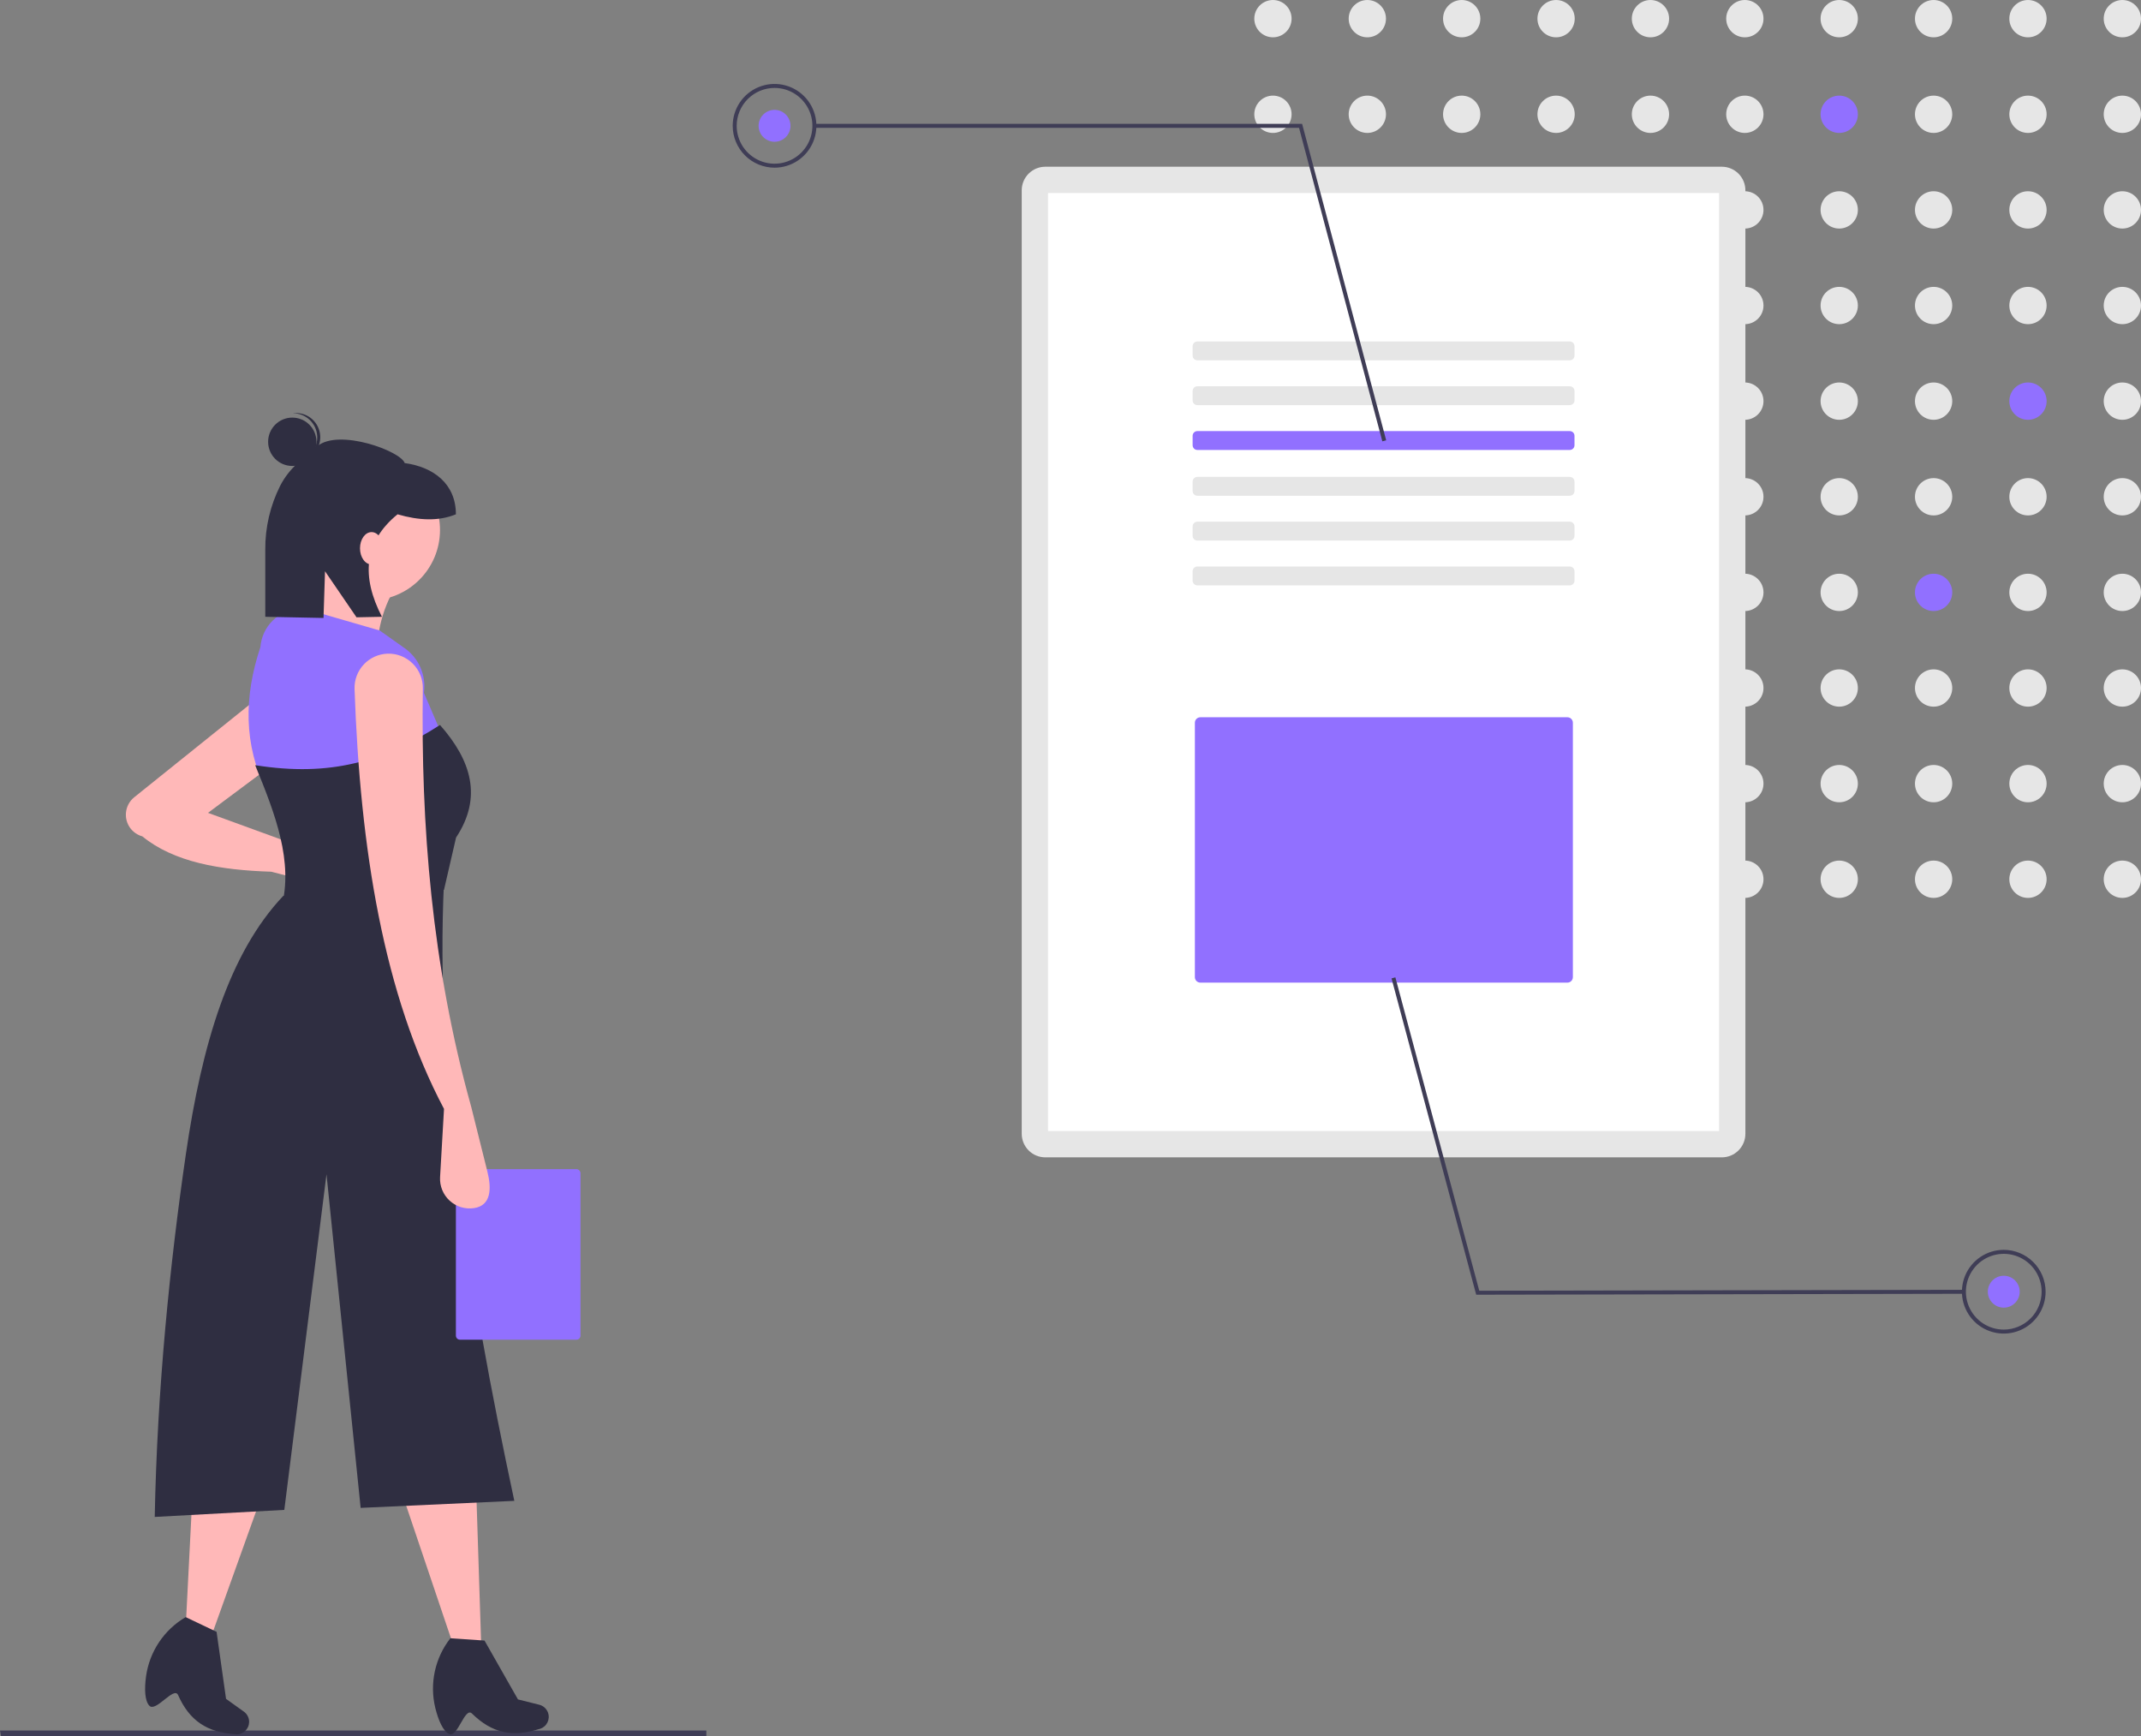 <svg width="603" height="489" viewBox="0 0 603 489" fill="none" xmlns="http://www.w3.org/2000/svg">
<rect x="0" y="0" width="603" height="489" fill="#808080" stroke="none"/>
<g clip-path="url(#clip0)">
<path d="M0.294 489H198.937V487.376H6.10352e-05L0.294 489Z" fill="#3F3D56"/>
<path d="M597.75 10.509C594.849 10.509 592.498 8.156 592.498 5.255C592.498 2.353 594.849 0.001 597.75 0.001C600.65 0.001 603.001 2.353 603.001 5.255C603.001 8.156 600.65 10.509 597.75 10.509Z" fill="#E6E6E6"/>
<path d="M571.168 10.509C568.268 10.509 565.917 8.156 565.917 5.255C565.917 2.353 568.268 0.001 571.168 0.001C574.069 0.001 576.42 2.353 576.42 5.255C576.42 8.156 574.069 10.509 571.168 10.509Z" fill="#E6E6E6"/>
<path d="M544.587 10.509C541.687 10.509 539.336 8.156 539.336 5.255C539.336 2.353 541.687 0.001 544.587 0.001C547.487 0.001 549.838 2.353 549.838 5.255C549.838 8.156 547.487 10.509 544.587 10.509Z" fill="#E6E6E6"/>
<path d="M518.006 10.509C515.105 10.509 512.754 8.156 512.754 5.255C512.754 2.353 515.105 0.001 518.006 0.001C520.906 0.001 523.257 2.353 523.257 5.255C523.257 8.156 520.906 10.509 518.006 10.509Z" fill="#E6E6E6"/>
<path d="M491.425 10.509C488.525 10.509 486.174 8.156 486.174 5.255C486.174 2.353 488.525 0.001 491.425 0.001C494.325 0.001 496.676 2.353 496.676 5.255C496.676 8.156 494.325 10.509 491.425 10.509Z" fill="#E6E6E6"/>
<path d="M464.843 10.509C461.943 10.509 459.592 8.156 459.592 5.255C459.592 2.353 461.943 0.001 464.843 0.001C467.743 0.001 470.094 2.353 470.094 5.255C470.094 8.156 467.743 10.509 464.843 10.509Z" fill="#E6E6E6"/>
<path d="M438.262 10.509C435.362 10.509 433.011 8.156 433.011 5.255C433.011 2.353 435.362 0.001 438.262 0.001C441.162 0.001 443.513 2.353 443.513 5.255C443.513 8.156 441.162 10.509 438.262 10.509Z" fill="#E6E6E6"/>
<path d="M411.68 10.509C408.78 10.509 406.429 8.156 406.429 5.255C406.429 2.353 408.78 0.001 411.68 0.001C414.58 0.001 416.932 2.353 416.932 5.255C416.932 8.156 414.58 10.509 411.68 10.509Z" fill="#E6E6E6"/>
<path d="M385.1 10.509C382.2 10.509 379.849 8.156 379.849 5.255C379.849 2.353 382.2 0.001 385.1 0.001C388 0.001 390.351 2.353 390.351 5.255C390.351 8.156 388 10.509 385.1 10.509Z" fill="#E6E6E6"/>
<path d="M358.518 10.509C355.618 10.509 353.267 8.156 353.267 5.255C353.267 2.353 355.618 0.001 358.518 0.001C361.418 0.001 363.769 2.353 363.769 5.255C363.769 8.156 361.418 10.509 358.518 10.509Z" fill="#E6E6E6"/>
<path d="M597.749 37.439C594.849 37.439 592.498 35.086 592.498 32.184C592.498 29.283 594.849 26.93 597.749 26.93C600.649 26.93 603 29.283 603 32.184C603 35.086 600.649 37.439 597.749 37.439Z" fill="#E6E6E6"/>
<path d="M571.168 37.439C568.268 37.439 565.917 35.086 565.917 32.184C565.917 29.283 568.268 26.93 571.168 26.93C574.069 26.93 576.42 29.283 576.42 32.184C576.42 35.086 574.069 37.439 571.168 37.439Z" fill="#E6E6E6"/>
<path d="M544.587 37.439C541.687 37.439 539.336 35.086 539.336 32.184C539.336 29.283 541.687 26.93 544.587 26.93C547.487 26.93 549.838 29.283 549.838 32.184C549.838 35.086 547.487 37.439 544.587 37.439Z" fill="#E6E6E6"/>
<path d="M518.006 37.439C515.105 37.439 512.754 35.086 512.754 32.184C512.754 29.283 515.105 26.93 518.006 26.93C520.906 26.93 523.257 29.283 523.257 32.184C523.257 35.086 520.906 37.439 518.006 37.439Z" fill="#9170FF"/>
<path d="M491.425 37.439C488.525 37.439 486.174 35.086 486.174 32.184C486.174 29.283 488.525 26.93 491.425 26.93C494.325 26.93 496.676 29.283 496.676 32.184C496.676 35.086 494.325 37.439 491.425 37.439Z" fill="#E6E6E6"/>
<path d="M464.843 37.439C461.943 37.439 459.592 35.086 459.592 32.184C459.592 29.283 461.943 26.93 464.843 26.93C467.743 26.93 470.094 29.283 470.094 32.184C470.094 35.086 467.743 37.439 464.843 37.439Z" fill="#E6E6E6"/>
<path d="M438.262 37.439C435.362 37.439 433.011 35.086 433.011 32.184C433.011 29.283 435.362 26.93 438.262 26.93C441.162 26.93 443.513 29.283 443.513 32.184C443.513 35.086 441.162 37.439 438.262 37.439Z" fill="#E6E6E6"/>
<path d="M411.68 37.439C408.78 37.439 406.429 35.086 406.429 32.184C406.429 29.283 408.78 26.93 411.68 26.93C414.58 26.93 416.932 29.283 416.932 32.184C416.932 35.086 414.58 37.439 411.68 37.439Z" fill="#E6E6E6"/>
<path d="M385.1 37.439C382.2 37.439 379.849 35.086 379.849 32.184C379.849 29.283 382.2 26.93 385.1 26.93C388 26.93 390.351 29.283 390.351 32.184C390.351 35.086 388 37.439 385.1 37.439Z" fill="#E6E6E6"/>
<path d="M358.518 37.439C355.618 37.439 353.267 35.086 353.267 32.184C353.267 29.283 355.618 26.93 358.518 26.93C361.418 26.93 363.769 29.283 363.769 32.184C363.769 35.086 361.418 37.439 358.518 37.439Z" fill="#E6E6E6"/>
<path d="M597.749 64.368C594.849 64.368 592.498 62.016 592.498 59.114C592.498 56.213 594.849 53.86 597.749 53.86C600.649 53.86 603 56.213 603 59.114C603 62.016 600.649 64.368 597.749 64.368Z" fill="#E6E6E6"/>
<path d="M571.168 64.368C568.268 64.368 565.917 62.016 565.917 59.114C565.917 56.213 568.268 53.86 571.168 53.86C574.069 53.86 576.42 56.213 576.42 59.114C576.42 62.016 574.069 64.368 571.168 64.368Z" fill="#E6E6E6"/>
<path d="M544.587 64.368C541.687 64.368 539.336 62.016 539.336 59.114C539.336 56.213 541.687 53.86 544.587 53.86C547.487 53.86 549.838 56.213 549.838 59.114C549.838 62.016 547.487 64.368 544.587 64.368Z" fill="#E6E6E6"/>
<path d="M518.006 64.368C515.105 64.368 512.754 62.016 512.754 59.114C512.754 56.213 515.105 53.86 518.006 53.86C520.906 53.86 523.257 56.213 523.257 59.114C523.257 62.016 520.906 64.368 518.006 64.368Z" fill="#E6E6E6"/>
<path d="M491.425 64.368C488.525 64.368 486.174 62.016 486.174 59.114C486.174 56.213 488.525 53.86 491.425 53.86C494.325 53.86 496.676 56.213 496.676 59.114C496.676 62.016 494.325 64.368 491.425 64.368Z" fill="#E6E6E6"/>
<path d="M464.843 64.368C461.943 64.368 459.592 62.016 459.592 59.114C459.592 56.213 461.943 53.86 464.843 53.86C467.743 53.86 470.094 56.213 470.094 59.114C470.094 62.016 467.743 64.368 464.843 64.368Z" fill="#E6E6E6"/>
<path d="M438.262 64.368C435.362 64.368 433.011 62.016 433.011 59.114C433.011 56.213 435.362 53.86 438.262 53.86C441.162 53.86 443.513 56.213 443.513 59.114C443.513 62.016 441.162 64.368 438.262 64.368Z" fill="#E6E6E6"/>
<path d="M411.68 64.368C408.78 64.368 406.429 62.016 406.429 59.114C406.429 56.213 408.78 53.86 411.68 53.86C414.58 53.86 416.932 56.213 416.932 59.114C416.932 62.016 414.58 64.368 411.68 64.368Z" fill="#E6E6E6"/>
<path d="M385.1 64.368C382.2 64.368 379.849 62.016 379.849 59.114C379.849 56.213 382.2 53.86 385.1 53.86C388 53.86 390.351 56.213 390.351 59.114C390.351 62.016 388 64.368 385.1 64.368Z" fill="#E6E6E6"/>
<path d="M358.518 64.368C355.618 64.368 353.267 62.016 353.267 59.114C353.267 56.213 355.618 53.86 358.518 53.86C361.418 53.86 363.769 56.213 363.769 59.114C363.769 62.016 361.418 64.368 358.518 64.368Z" fill="#E6E6E6"/>
<path d="M597.749 91.298C594.849 91.298 592.498 88.946 592.498 86.044C592.498 83.142 594.849 80.79 597.749 80.79C600.649 80.79 603 83.142 603 86.044C603 88.946 600.649 91.298 597.749 91.298Z" fill="#E6E6E6"/>
<path d="M571.168 91.298C568.268 91.298 565.917 88.946 565.917 86.044C565.917 83.142 568.268 80.79 571.168 80.79C574.069 80.79 576.42 83.142 576.42 86.044C576.42 88.946 574.069 91.298 571.168 91.298Z" fill="#E6E6E6"/>
<path d="M544.587 91.298C541.687 91.298 539.336 88.946 539.336 86.044C539.336 83.142 541.687 80.79 544.587 80.79C547.487 80.79 549.838 83.142 549.838 86.044C549.838 88.946 547.487 91.298 544.587 91.298Z" fill="#E6E6E6"/>
<path d="M518.006 91.298C515.105 91.298 512.754 88.946 512.754 86.044C512.754 83.142 515.105 80.79 518.006 80.79C520.906 80.79 523.257 83.142 523.257 86.044C523.257 88.946 520.906 91.298 518.006 91.298Z" fill="#E6E6E6"/>
<path d="M491.425 91.298C488.525 91.298 486.174 88.946 486.174 86.044C486.174 83.142 488.525 80.79 491.425 80.79C494.325 80.79 496.676 83.142 496.676 86.044C496.676 88.946 494.325 91.298 491.425 91.298Z" fill="#E6E6E6"/>
<path d="M464.843 91.298C461.943 91.298 459.592 88.946 459.592 86.044C459.592 83.142 461.943 80.79 464.843 80.79C467.743 80.79 470.094 83.142 470.094 86.044C470.094 88.946 467.743 91.298 464.843 91.298Z" fill="#E6E6E6"/>
<path d="M438.262 91.298C435.362 91.298 433.011 88.946 433.011 86.044C433.011 83.142 435.362 80.79 438.262 80.79C441.162 80.79 443.513 83.142 443.513 86.044C443.513 88.946 441.162 91.298 438.262 91.298Z" fill="#E6E6E6"/>
<path d="M411.68 91.298C408.78 91.298 406.429 88.946 406.429 86.044C406.429 83.142 408.78 80.79 411.68 80.79C414.58 80.79 416.932 83.142 416.932 86.044C416.932 88.946 414.58 91.298 411.68 91.298Z" fill="#E6E6E6"/>
<path d="M385.1 91.298C382.2 91.298 379.849 88.946 379.849 86.044C379.849 83.142 382.2 80.79 385.1 80.79C388 80.79 390.351 83.142 390.351 86.044C390.351 88.946 388 91.298 385.1 91.298Z" fill="#E6E6E6"/>
<path d="M358.518 91.298C355.618 91.298 353.267 88.946 353.267 86.044C353.267 83.142 355.618 80.79 358.518 80.79C361.418 80.79 363.769 83.142 363.769 86.044C363.769 88.946 361.418 91.298 358.518 91.298Z" fill="#E6E6E6"/>
<path d="M597.749 118.228C594.849 118.228 592.498 115.876 592.498 112.974C592.498 110.072 594.849 107.72 597.749 107.72C600.649 107.72 603 110.072 603 112.974C603 115.876 600.649 118.228 597.749 118.228Z" fill="#E6E6E6"/>
<path d="M571.168 118.228C568.268 118.228 565.917 115.876 565.917 112.974C565.917 110.072 568.268 107.72 571.168 107.72C574.069 107.72 576.42 110.072 576.42 112.974C576.42 115.876 574.069 118.228 571.168 118.228Z" fill="#9170FF"/>
<path d="M544.587 118.228C541.687 118.228 539.336 115.876 539.336 112.974C539.336 110.072 541.687 107.72 544.587 107.72C547.487 107.72 549.838 110.072 549.838 112.974C549.838 115.876 547.487 118.228 544.587 118.228Z" fill="#E6E6E6"/>
<path d="M518.006 118.228C515.105 118.228 512.754 115.876 512.754 112.974C512.754 110.072 515.105 107.72 518.006 107.72C520.906 107.72 523.257 110.072 523.257 112.974C523.257 115.876 520.906 118.228 518.006 118.228Z" fill="#E6E6E6"/>
<path d="M491.425 118.228C488.525 118.228 486.174 115.876 486.174 112.974C486.174 110.072 488.525 107.72 491.425 107.72C494.325 107.72 496.676 110.072 496.676 112.974C496.676 115.876 494.325 118.228 491.425 118.228Z" fill="#E6E6E6"/>
<path d="M464.843 118.228C461.943 118.228 459.592 115.876 459.592 112.974C459.592 110.072 461.943 107.72 464.843 107.72C467.743 107.72 470.094 110.072 470.094 112.974C470.094 115.876 467.743 118.228 464.843 118.228Z" fill="#E6E6E6"/>
<path d="M438.262 118.228C435.362 118.228 433.011 115.876 433.011 112.974C433.011 110.072 435.362 107.72 438.262 107.72C441.162 107.72 443.513 110.072 443.513 112.974C443.513 115.876 441.162 118.228 438.262 118.228Z" fill="#E6E6E6"/>
<path d="M411.68 118.228C408.78 118.228 406.429 115.876 406.429 112.974C406.429 110.072 408.78 107.72 411.68 107.72C414.58 107.72 416.932 110.072 416.932 112.974C416.932 115.876 414.58 118.228 411.68 118.228Z" fill="#E6E6E6"/>
<path d="M385.1 118.228C382.2 118.228 379.849 115.876 379.849 112.974C379.849 110.072 382.2 107.72 385.1 107.72C388 107.72 390.351 110.072 390.351 112.974C390.351 115.876 388 118.228 385.1 118.228Z" fill="#E6E6E6"/>
<path d="M358.518 118.228C355.618 118.228 353.267 115.876 353.267 112.974C353.267 110.072 355.618 107.72 358.518 107.72C361.418 107.72 363.769 110.072 363.769 112.974C363.769 115.876 361.418 118.228 358.518 118.228Z" fill="#E6E6E6"/>
<path d="M597.749 145.158C594.849 145.158 592.498 142.806 592.498 139.904C592.498 137.002 594.849 134.65 597.749 134.65C600.649 134.65 603 137.002 603 139.904C603 142.806 600.649 145.158 597.749 145.158Z" fill="#E6E6E6"/>
<path d="M571.168 145.158C568.268 145.158 565.917 142.806 565.917 139.904C565.917 137.002 568.268 134.65 571.168 134.65C574.069 134.65 576.42 137.002 576.42 139.904C576.42 142.806 574.069 145.158 571.168 145.158Z" fill="#E6E6E6"/>
<path d="M544.587 145.158C541.687 145.158 539.336 142.806 539.336 139.904C539.336 137.002 541.687 134.65 544.587 134.65C547.487 134.65 549.838 137.002 549.838 139.904C549.838 142.806 547.487 145.158 544.587 145.158Z" fill="#E6E6E6"/>
<path d="M518.006 145.158C515.105 145.158 512.754 142.806 512.754 139.904C512.754 137.002 515.105 134.65 518.006 134.65C520.906 134.65 523.257 137.002 523.257 139.904C523.257 142.806 520.906 145.158 518.006 145.158Z" fill="#E6E6E6"/>
<path d="M491.425 145.158C488.525 145.158 486.174 142.806 486.174 139.904C486.174 137.002 488.525 134.65 491.425 134.65C494.325 134.65 496.676 137.002 496.676 139.904C496.676 142.806 494.325 145.158 491.425 145.158Z" fill="#E6E6E6"/>
<path d="M464.843 145.158C461.943 145.158 459.592 142.806 459.592 139.904C459.592 137.002 461.943 134.65 464.843 134.65C467.743 134.65 470.094 137.002 470.094 139.904C470.094 142.806 467.743 145.158 464.843 145.158Z" fill="#E6E6E6"/>
<path d="M438.262 145.158C435.362 145.158 433.011 142.806 433.011 139.904C433.011 137.002 435.362 134.65 438.262 134.65C441.162 134.65 443.513 137.002 443.513 139.904C443.513 142.806 441.162 145.158 438.262 145.158Z" fill="#E6E6E6"/>
<path d="M411.68 145.158C408.78 145.158 406.429 142.806 406.429 139.904C406.429 137.002 408.78 134.65 411.68 134.65C414.58 134.65 416.932 137.002 416.932 139.904C416.932 142.806 414.58 145.158 411.68 145.158Z" fill="#E6E6E6"/>
<path d="M385.1 145.158C382.2 145.158 379.849 142.806 379.849 139.904C379.849 137.002 382.2 134.65 385.1 134.65C388 134.65 390.351 137.002 390.351 139.904C390.351 142.806 388 145.158 385.1 145.158Z" fill="#E6E6E6"/>
<path d="M358.518 145.158C355.618 145.158 353.267 142.806 353.267 139.904C353.267 137.002 355.618 134.65 358.518 134.65C361.418 134.65 363.769 137.002 363.769 139.904C363.769 142.806 361.418 145.158 358.518 145.158Z" fill="#E6E6E6"/>
<path d="M597.749 172.088C594.849 172.088 592.498 169.736 592.498 166.834C592.498 163.932 594.849 161.58 597.749 161.58C600.649 161.58 603 163.932 603 166.834C603 169.736 600.649 172.088 597.749 172.088Z" fill="#E6E6E6"/>
<path d="M571.168 172.088C568.268 172.088 565.917 169.736 565.917 166.834C565.917 163.932 568.268 161.58 571.168 161.58C574.069 161.58 576.42 163.932 576.42 166.834C576.42 169.736 574.069 172.088 571.168 172.088Z" fill="#E6E6E6"/>
<path d="M544.587 172.088C541.687 172.088 539.336 169.736 539.336 166.834C539.336 163.932 541.687 161.58 544.587 161.58C547.487 161.58 549.838 163.932 549.838 166.834C549.838 169.736 547.487 172.088 544.587 172.088Z" fill="#9170FF"/>
<path d="M518.006 172.088C515.105 172.088 512.754 169.736 512.754 166.834C512.754 163.932 515.105 161.58 518.006 161.58C520.906 161.58 523.257 163.932 523.257 166.834C523.257 169.736 520.906 172.088 518.006 172.088Z" fill="#E6E6E6"/>
<path d="M491.425 172.088C488.525 172.088 486.174 169.736 486.174 166.834C486.174 163.932 488.525 161.58 491.425 161.58C494.325 161.58 496.676 163.932 496.676 166.834C496.676 169.736 494.325 172.088 491.425 172.088Z" fill="#E6E6E6"/>
<path d="M464.843 172.088C461.943 172.088 459.592 169.736 459.592 166.834C459.592 163.932 461.943 161.58 464.843 161.58C467.743 161.58 470.094 163.932 470.094 166.834C470.094 169.736 467.743 172.088 464.843 172.088Z" fill="#E6E6E6"/>
<path d="M438.262 172.088C435.362 172.088 433.011 169.736 433.011 166.834C433.011 163.932 435.362 161.58 438.262 161.58C441.162 161.58 443.513 163.932 443.513 166.834C443.513 169.736 441.162 172.088 438.262 172.088Z" fill="#E6E6E6"/>
<path d="M411.68 172.088C408.78 172.088 406.429 169.736 406.429 166.834C406.429 163.932 408.78 161.58 411.68 161.58C414.58 161.58 416.932 163.932 416.932 166.834C416.932 169.736 414.58 172.088 411.68 172.088Z" fill="#E6E6E6"/>
<path d="M385.1 172.088C382.2 172.088 379.849 169.736 379.849 166.834C379.849 163.932 382.2 161.58 385.1 161.58C388 161.58 390.351 163.932 390.351 166.834C390.351 169.736 388 172.088 385.1 172.088Z" fill="#E6E6E6"/>
<path d="M358.518 172.088C355.618 172.088 353.267 169.736 353.267 166.834C353.267 163.932 355.618 161.58 358.518 161.58C361.418 161.58 363.769 163.932 363.769 166.834C363.769 169.736 361.418 172.088 358.518 172.088Z" fill="#E6E6E6"/>
<path d="M597.749 199.018C594.849 199.018 592.498 196.665 592.498 193.764C592.498 190.862 594.849 188.51 597.749 188.51C600.649 188.51 603 190.862 603 193.764C603 196.665 600.649 199.018 597.749 199.018Z" fill="#E6E6E6"/>
<path d="M571.168 199.018C568.268 199.018 565.917 196.665 565.917 193.764C565.917 190.862 568.268 188.51 571.168 188.51C574.069 188.51 576.42 190.862 576.42 193.764C576.42 196.665 574.069 199.018 571.168 199.018Z" fill="#E6E6E6"/>
<path d="M544.587 199.018C541.687 199.018 539.336 196.665 539.336 193.764C539.336 190.862 541.687 188.51 544.587 188.51C547.487 188.51 549.838 190.862 549.838 193.764C549.838 196.665 547.487 199.018 544.587 199.018Z" fill="#E6E6E6"/>
<path d="M518.006 199.018C515.105 199.018 512.754 196.665 512.754 193.764C512.754 190.862 515.105 188.51 518.006 188.51C520.906 188.51 523.257 190.862 523.257 193.764C523.257 196.665 520.906 199.018 518.006 199.018Z" fill="#E6E6E6"/>
<path d="M491.425 199.018C488.525 199.018 486.174 196.665 486.174 193.764C486.174 190.862 488.525 188.51 491.425 188.51C494.325 188.51 496.676 190.862 496.676 193.764C496.676 196.665 494.325 199.018 491.425 199.018Z" fill="#E6E6E6"/>
<path d="M464.843 199.018C461.943 199.018 459.592 196.665 459.592 193.764C459.592 190.862 461.943 188.51 464.843 188.51C467.743 188.51 470.094 190.862 470.094 193.764C470.094 196.665 467.743 199.018 464.843 199.018Z" fill="#E6E6E6"/>
<path d="M438.262 199.018C435.362 199.018 433.011 196.665 433.011 193.764C433.011 190.862 435.362 188.51 438.262 188.51C441.162 188.51 443.513 190.862 443.513 193.764C443.513 196.665 441.162 199.018 438.262 199.018Z" fill="#E6E6E6"/>
<path d="M411.68 199.018C408.78 199.018 406.429 196.665 406.429 193.764C406.429 190.862 408.78 188.51 411.68 188.51C414.58 188.51 416.932 190.862 416.932 193.764C416.932 196.665 414.58 199.018 411.68 199.018Z" fill="#E6E6E6"/>
<path d="M385.1 199.018C382.2 199.018 379.849 196.665 379.849 193.764C379.849 190.862 382.2 188.51 385.1 188.51C388 188.51 390.351 190.862 390.351 193.764C390.351 196.665 388 199.018 385.1 199.018Z" fill="#E6E6E6"/>
<path d="M358.518 199.018C355.618 199.018 353.267 196.665 353.267 193.764C353.267 190.862 355.618 188.51 358.518 188.51C361.418 188.51 363.769 190.862 363.769 193.764C363.769 196.665 361.418 199.018 358.518 199.018Z" fill="#E6E6E6"/>
<path d="M597.749 225.948C594.849 225.948 592.498 223.595 592.498 220.694C592.498 217.792 594.849 215.439 597.749 215.439C600.649 215.439 603 217.792 603 220.694C603 223.595 600.649 225.948 597.749 225.948Z" fill="#E6E6E6"/>
<path d="M571.168 225.948C568.268 225.948 565.917 223.595 565.917 220.694C565.917 217.792 568.268 215.439 571.168 215.439C574.069 215.439 576.42 217.792 576.42 220.694C576.42 223.595 574.069 225.948 571.168 225.948Z" fill="#E6E6E6"/>
<path d="M544.587 225.948C541.687 225.948 539.336 223.595 539.336 220.694C539.336 217.792 541.687 215.439 544.587 215.439C547.487 215.439 549.838 217.792 549.838 220.694C549.838 223.595 547.487 225.948 544.587 225.948Z" fill="#E6E6E6"/>
<path d="M518.006 225.948C515.105 225.948 512.754 223.595 512.754 220.694C512.754 217.792 515.105 215.439 518.006 215.439C520.906 215.439 523.257 217.792 523.257 220.694C523.257 223.595 520.906 225.948 518.006 225.948Z" fill="#E6E6E6"/>
<path d="M491.425 225.948C488.525 225.948 486.174 223.595 486.174 220.694C486.174 217.792 488.525 215.439 491.425 215.439C494.325 215.439 496.676 217.792 496.676 220.694C496.676 223.595 494.325 225.948 491.425 225.948Z" fill="#E6E6E6"/>
<path d="M464.843 225.948C461.943 225.948 459.592 223.595 459.592 220.694C459.592 217.792 461.943 215.439 464.843 215.439C467.743 215.439 470.094 217.792 470.094 220.694C470.094 223.595 467.743 225.948 464.843 225.948Z" fill="#E6E6E6"/>
<path d="M438.262 225.948C435.362 225.948 433.011 223.595 433.011 220.694C433.011 217.792 435.362 215.439 438.262 215.439C441.162 215.439 443.513 217.792 443.513 220.694C443.513 223.595 441.162 225.948 438.262 225.948Z" fill="#E6E6E6"/>
<path d="M411.68 225.948C408.78 225.948 406.429 223.595 406.429 220.694C406.429 217.792 408.78 215.439 411.68 215.439C414.58 215.439 416.932 217.792 416.932 220.694C416.932 223.595 414.58 225.948 411.68 225.948Z" fill="#E6E6E6"/>
<path d="M385.1 225.948C382.2 225.948 379.849 223.595 379.849 220.694C379.849 217.792 382.2 215.439 385.1 215.439C388 215.439 390.351 217.792 390.351 220.694C390.351 223.595 388 225.948 385.1 225.948Z" fill="#E6E6E6"/>
<path d="M358.518 225.948C355.618 225.948 353.267 223.595 353.267 220.694C353.267 217.792 355.618 215.439 358.518 215.439C361.418 215.439 363.769 217.792 363.769 220.694C363.769 223.595 361.418 225.948 358.518 225.948Z" fill="#E6E6E6"/>
<path d="M597.749 252.877C594.849 252.877 592.498 250.525 592.498 247.623C592.498 244.722 594.849 242.369 597.749 242.369C600.649 242.369 603 244.722 603 247.623C603 250.525 600.649 252.877 597.749 252.877Z" fill="#E6E6E6"/>
<path d="M571.168 252.877C568.268 252.877 565.917 250.525 565.917 247.623C565.917 244.722 568.268 242.369 571.168 242.369C574.069 242.369 576.42 244.722 576.42 247.623C576.42 250.525 574.069 252.877 571.168 252.877Z" fill="#E6E6E6"/>
<path d="M544.587 252.877C541.687 252.877 539.336 250.525 539.336 247.623C539.336 244.722 541.687 242.369 544.587 242.369C547.487 242.369 549.838 244.722 549.838 247.623C549.838 250.525 547.487 252.877 544.587 252.877Z" fill="#E6E6E6"/>
<path d="M518.006 252.877C515.105 252.877 512.754 250.525 512.754 247.623C512.754 244.722 515.105 242.369 518.006 242.369C520.906 242.369 523.257 244.722 523.257 247.623C523.257 250.525 520.906 252.877 518.006 252.877Z" fill="#E6E6E6"/>
<path d="M491.425 252.877C488.525 252.877 486.174 250.525 486.174 247.623C486.174 244.722 488.525 242.369 491.425 242.369C494.325 242.369 496.676 244.722 496.676 247.623C496.676 250.525 494.325 252.877 491.425 252.877Z" fill="#E6E6E6"/>
<path d="M464.843 252.877C461.943 252.877 459.592 250.525 459.592 247.623C459.592 244.722 461.943 242.369 464.843 242.369C467.743 242.369 470.094 244.722 470.094 247.623C470.094 250.525 467.743 252.877 464.843 252.877Z" fill="#E6E6E6"/>
<path d="M438.262 252.877C435.362 252.877 433.011 250.525 433.011 247.623C433.011 244.722 435.362 242.369 438.262 242.369C441.162 242.369 443.513 244.722 443.513 247.623C443.513 250.525 441.162 252.877 438.262 252.877Z" fill="#E6E6E6"/>
<path d="M411.68 252.877C408.78 252.877 406.429 250.525 406.429 247.623C406.429 244.722 408.78 242.369 411.68 242.369C414.58 242.369 416.932 244.722 416.932 247.623C416.932 250.525 414.58 252.877 411.68 252.877Z" fill="#E6E6E6"/>
<path d="M385.1 252.877C382.2 252.877 379.849 250.525 379.849 247.623C379.849 244.722 382.2 242.369 385.1 242.369C388 242.369 390.351 244.722 390.351 247.623C390.351 250.525 388 252.877 385.1 252.877Z" fill="#E6E6E6"/>
<path d="M358.518 252.877C355.618 252.877 353.267 250.525 353.267 247.623C353.267 244.722 355.618 242.369 358.518 242.369C361.418 242.369 363.769 244.722 363.769 247.623C363.769 250.525 361.418 252.877 358.518 252.877Z" fill="#E6E6E6"/>
<path d="M294.402 46.956C292.642 46.956 290.953 47.656 289.708 48.902C288.463 50.148 287.763 51.837 287.763 53.599V319.304C287.763 320.176 287.935 321.04 288.269 321.846C288.602 322.652 289.091 323.384 289.708 324.001C290.324 324.618 291.056 325.107 291.862 325.441C292.667 325.775 293.531 325.947 294.402 325.947H484.94C485.811 325.947 486.675 325.775 487.48 325.441C488.286 325.107 489.018 324.618 489.634 324.001C490.251 323.384 490.74 322.652 491.073 321.846C491.407 321.04 491.579 320.176 491.579 319.304V53.599C491.579 51.837 490.879 50.148 489.634 48.902C488.389 47.656 486.7 46.956 484.94 46.956H294.402" fill="#E6E6E6"/>
<path d="M484.167 318.531H295.175V54.372H484.167V318.531Z" fill="white"/>
<path d="M337.224 96.165C337.049 96.165 336.877 96.199 336.716 96.266C336.554 96.333 336.408 96.431 336.285 96.554C336.161 96.677 336.064 96.824 335.997 96.985C335.93 97.146 335.896 97.319 335.896 97.493V100.15C335.896 100.503 336.036 100.841 336.285 101.09C336.534 101.339 336.872 101.479 337.224 101.479H442.119C442.293 101.479 442.466 101.445 442.627 101.378C442.788 101.311 442.934 101.213 443.058 101.09C443.181 100.966 443.279 100.82 443.345 100.659C443.412 100.498 443.447 100.325 443.447 100.15V97.493C443.447 97.319 443.412 97.146 443.345 96.985C443.279 96.824 443.181 96.677 443.058 96.554C442.934 96.431 442.788 96.333 442.627 96.266C442.466 96.199 442.293 96.165 442.119 96.165H337.224" fill="#E6E6E6"/>
<path d="M337.224 108.786C336.872 108.786 336.534 108.926 336.285 109.175C336.036 109.424 335.896 109.762 335.896 110.114V112.771C335.896 113.124 336.036 113.462 336.285 113.711C336.534 113.96 336.872 114.1 337.224 114.1H442.119C442.293 114.1 442.466 114.066 442.627 113.999C442.788 113.932 442.934 113.834 443.058 113.711C443.181 113.587 443.279 113.441 443.345 113.28C443.412 113.119 443.447 112.946 443.447 112.771V110.114C443.447 109.94 443.412 109.767 443.345 109.606C443.279 109.445 443.181 109.298 443.058 109.175C442.934 109.052 442.788 108.954 442.627 108.887C442.466 108.82 442.293 108.786 442.119 108.786H337.224" fill="#E6E6E6"/>
<path d="M337.224 121.407C336.872 121.407 336.534 121.547 336.285 121.796C336.036 122.045 335.896 122.383 335.896 122.735V125.392C335.896 125.745 336.036 126.083 336.285 126.332C336.534 126.581 336.872 126.721 337.224 126.721H442.119C442.471 126.721 442.809 126.581 443.058 126.332C443.307 126.083 443.447 125.745 443.447 125.392V122.735C443.447 122.383 443.307 122.045 443.058 121.796C442.809 121.547 442.471 121.407 442.119 121.407H337.224" fill="#9170FF"/>
<path d="M337.224 134.304C336.872 134.304 336.534 134.444 336.285 134.693C336.036 134.942 335.896 135.28 335.896 135.633V138.29C335.896 138.642 336.036 138.98 336.285 139.229C336.534 139.478 336.872 139.618 337.224 139.618H442.119C442.293 139.618 442.466 139.584 442.627 139.517C442.788 139.45 442.934 139.352 443.058 139.229C443.181 139.106 443.279 138.959 443.345 138.798C443.412 138.637 443.447 138.464 443.447 138.29V135.633C443.447 135.458 443.412 135.285 443.345 135.124C443.279 134.963 443.181 134.816 443.058 134.693C442.934 134.57 442.788 134.472 442.627 134.405C442.466 134.338 442.293 134.304 442.119 134.304H337.224" fill="#E6E6E6"/>
<path d="M337.224 146.925C336.872 146.925 336.534 147.065 336.285 147.314C336.036 147.563 335.896 147.901 335.896 148.254V150.911C335.896 151.085 335.93 151.258 335.997 151.419C336.064 151.58 336.161 151.727 336.285 151.85C336.408 151.973 336.554 152.071 336.716 152.138C336.877 152.205 337.049 152.239 337.224 152.239H442.119C442.293 152.239 442.466 152.205 442.627 152.138C442.788 152.071 442.934 151.973 443.058 151.85C443.181 151.727 443.279 151.58 443.345 151.419C443.412 151.258 443.447 151.085 443.447 150.911V148.254C443.447 148.079 443.412 147.906 443.345 147.745C443.279 147.584 443.181 147.437 443.058 147.314C442.934 147.191 442.788 147.093 442.627 147.026C442.466 146.959 442.293 146.925 442.119 146.925H337.224" fill="#E6E6E6"/>
<path d="M337.224 159.546C336.872 159.546 336.534 159.686 336.285 159.935C336.036 160.184 335.896 160.522 335.896 160.875V163.532C335.896 163.884 336.036 164.222 336.285 164.471C336.534 164.72 336.872 164.86 337.224 164.86H442.119C442.471 164.86 442.809 164.72 443.058 164.471C443.307 164.222 443.447 163.884 443.447 163.532V160.875C443.447 160.522 443.307 160.184 443.058 159.935C442.809 159.686 442.471 159.546 442.119 159.546H337.224" fill="#E6E6E6"/>
<path d="M441.449 202.002C441.858 202.003 442.25 202.165 442.539 202.454C442.828 202.744 442.99 203.136 442.99 203.545V275.196C442.99 275.605 442.827 275.997 442.538 276.286C442.25 276.575 441.858 276.738 441.449 276.738H338.072C337.664 276.738 337.272 276.575 336.983 276.286C336.694 275.997 336.531 275.605 336.531 275.196V203.545C336.531 203.136 336.694 202.744 336.983 202.454C337.272 202.165 337.664 202.003 338.072 202.002H441.449Z" fill="#9170FF"/>
<path d="M389.326 124.295L390.412 124.006L366.73 34.872H229.369V35.995H365.867L389.326 124.295Z" fill="#3F3D56"/>
<path d="M218.145 47.225C220.476 47.225 222.754 46.534 224.692 45.238C226.63 43.942 228.141 42.101 229.033 39.946C229.925 37.791 230.158 35.421 229.703 33.133C229.249 30.846 228.126 28.745 226.478 27.096C224.83 25.447 222.73 24.324 220.444 23.869C218.158 23.414 215.788 23.647 213.635 24.54C211.482 25.432 209.641 26.944 208.346 28.883C207.051 30.822 206.36 33.102 206.36 35.434C206.364 38.56 207.606 41.557 209.816 43.768C212.025 45.978 215.02 47.222 218.145 47.225ZM218.145 24.765C220.254 24.765 222.315 25.391 224.069 26.563C225.822 27.735 227.189 29.402 227.996 31.351C228.803 33.3 229.014 35.446 228.603 37.515C228.191 39.584 227.176 41.486 225.685 42.977C224.193 44.469 222.293 45.486 220.225 45.897C218.157 46.309 216.013 46.098 214.065 45.29C212.116 44.483 210.451 43.115 209.279 41.361C208.108 39.606 207.482 37.544 207.482 35.434C207.486 32.605 208.61 29.893 210.609 27.893C212.608 25.893 215.318 24.768 218.145 24.765Z" fill="#3F3D56"/>
<path d="M218.145 39.926C215.666 39.926 213.656 37.915 213.656 35.434C213.656 32.953 215.666 30.942 218.145 30.942C220.625 30.942 222.635 32.953 222.635 35.434C222.635 37.915 220.625 39.926 218.145 39.926Z" fill="#9170FF"/>
<path d="M392.998 275.253L391.913 275.543L415.764 364.632L553.125 364.369L553.123 363.245L416.625 363.507L392.998 275.253Z" fill="#3F3D56"/>
<path d="M564.326 351.994C561.995 351.998 559.718 352.694 557.782 353.994C555.847 355.293 554.34 357.138 553.452 359.294C552.564 361.45 552.335 363.822 552.794 366.108C553.253 368.395 554.38 370.493 556.031 372.139C557.682 373.785 559.784 374.904 562.071 375.355C564.358 375.805 566.727 375.567 568.879 374.671C571.031 373.774 572.868 372.259 574.16 370.318C575.451 368.376 576.138 366.095 576.133 363.763C576.124 360.637 574.875 357.642 572.662 355.436C570.448 353.229 567.45 351.992 564.326 351.994ZM564.369 374.454C562.26 374.458 560.197 373.836 558.442 372.667C556.686 371.498 555.316 369.835 554.505 367.887C553.695 365.939 553.479 363.794 553.887 361.724C554.294 359.654 555.306 357.751 556.794 356.256C558.283 354.761 560.181 353.742 562.248 353.326C564.316 352.91 566.46 353.118 568.41 353.921C570.36 354.725 572.028 356.089 573.203 357.841C574.378 359.594 575.007 361.655 575.011 363.765C575.013 366.594 573.894 369.307 571.899 371.311C569.904 373.315 567.196 374.445 564.369 374.454Z" fill="#3F3D56"/>
<path d="M564.349 368.277C561.869 368.277 559.859 366.266 559.859 363.785C559.859 361.305 561.869 359.293 564.349 359.293C566.828 359.293 568.838 361.305 568.838 363.785C568.838 366.266 566.828 368.277 564.349 368.277Z" fill="#9170FF"/>
<path d="M127.601 463.145H135.522L134.108 419.273L113.173 420.405L127.601 463.145Z" fill="#FFB8B8"/>
<path d="M126.52 488.358C128.911 489.45 130.913 480.605 132.93 482.587C138.571 488.134 144.4 489.342 151.929 486.92L152.103 486.891C152.558 486.745 152.978 486.508 153.338 486.194C153.698 485.881 153.991 485.498 154.199 485.068C154.407 484.638 154.525 484.171 154.547 483.694C154.569 483.217 154.494 482.74 154.326 482.293C154.125 481.758 153.798 481.28 153.372 480.899C152.946 480.519 152.434 480.248 151.88 480.109L145.88 478.608L136.461 462.034L126.845 461.384C124.701 464.118 123.205 467.304 122.469 470.7C121.733 474.097 121.776 477.616 122.596 480.993C123.468 484.557 124.816 487.58 126.52 488.358Z" fill="#2F2E41"/>
<path d="M52.35 457.346L59.715 460.261L74.528 418.943L54.645 412.292L52.35 457.346Z" fill="#FFB8B8"/>
<path d="M42.077 480.394C43.899 482.289 49.012 474.801 50.159 477.387C53.365 484.62 58.341 487.888 66.233 488.407L66.406 488.444C66.882 488.475 67.36 488.41 67.81 488.251C68.26 488.092 68.673 487.844 69.025 487.52C69.376 487.197 69.658 486.806 69.853 486.37C70.049 485.935 70.154 485.464 70.163 484.987C70.173 484.415 70.045 483.85 69.788 483.339C69.532 482.829 69.155 482.388 68.691 482.055L63.664 478.452L60.997 459.573L52.294 455.43C49.296 457.184 46.734 459.595 44.801 462.483C42.868 465.37 41.614 468.659 41.135 472.101C40.636 475.736 40.778 479.043 42.077 480.394Z" fill="#2F2E41"/>
<path d="M76.396 245.502L88.557 248.631C89.477 248.868 90.439 248.895 91.371 248.712C92.303 248.528 93.183 248.138 93.945 247.57C94.706 247.002 95.332 246.271 95.774 245.429C96.216 244.588 96.465 243.658 96.502 242.708C96.535 241.835 96.389 240.964 96.071 240.149C95.754 239.335 95.272 238.595 94.656 237.975C94.04 237.355 93.303 236.868 92.492 236.546C91.68 236.223 90.81 236.071 89.937 236.099L79.225 236.445L58.585 228.925L78.094 214.367L75.831 193.988L37.81 224.529C37.132 225.073 36.574 225.752 36.17 226.522C35.767 227.293 35.526 228.138 35.465 229.006C35.36 230.465 35.765 231.914 36.609 233.108C37.454 234.301 38.686 235.165 40.095 235.551C49.004 242.825 61.983 245.053 76.396 245.502Z" fill="#FFB8B8"/>
<path d="M104.119 169.08C93.182 169.08 84.316 160.21 84.316 149.267C84.316 138.325 93.182 129.454 104.119 129.454C115.055 129.454 123.921 138.325 123.921 149.267C123.921 160.21 115.055 169.08 104.119 169.08Z" fill="#FFB8B8"/>
<path d="M79.79 176.439L106.382 187.195C105.601 178.785 107.804 170.367 112.605 163.419L90.54 158.325C90.827 165.067 87.183 171.095 79.79 176.439Z" fill="#FFB8B8"/>
<path d="M74.982 222.576C96.417 224.292 108.142 221.444 126.184 210.971L119.395 195.12C119.736 192.734 119.412 190.299 118.46 188.085C117.508 185.87 115.964 183.961 113.997 182.568L106.948 177.572L85.449 171.345L84.484 171.393C81.624 171.536 78.915 172.718 76.863 174.716C74.811 176.715 73.558 179.393 73.338 182.25C68.668 196.216 68.637 209.716 74.982 222.576Z" fill="#9170FF"/>
<path d="M79.225 255.692L125.052 250.597L128.447 235.879C135.972 224.514 132.687 214.104 123.921 204.178C107.942 214.439 93.109 218.873 71.87 215.5C77.518 229.244 82.735 242.752 79.225 255.692Z" fill="#2F2E41"/>
<path d="M43.582 427.216L80.074 425.235L91.955 330.698L101.574 424.669L144.855 422.688C131.652 360.91 122.48 302.264 125.053 248.333L79.791 252.295C64.452 268.478 56.835 294.311 52.351 325.037C47.868 355.764 44.254 391.384 43.582 427.216Z" fill="#2F2E41"/>
<path d="M82.32 131.23C78.561 131.23 75.514 128.181 75.514 124.42C75.514 120.659 78.561 117.61 82.32 117.61C86.079 117.61 89.127 120.659 89.127 124.42C89.127 128.181 86.079 131.23 82.32 131.23Z" fill="#2F2E41"/>
<path d="M89.333 122.753C89.221 121.025 88.455 119.405 87.191 118.222C85.927 117.04 84.26 116.384 82.53 116.388C82.67 116.37 82.81 116.348 82.953 116.339C84.754 116.223 86.528 116.828 87.884 118.021C89.24 119.213 90.066 120.896 90.182 122.698C90.298 124.501 89.693 126.275 88.501 127.632C87.309 128.988 85.628 129.816 83.826 129.931C83.683 129.941 83.542 129.937 83.4 129.937C85.117 129.72 86.686 128.856 87.789 127.521C88.891 126.186 89.443 124.481 89.333 122.753Z" fill="#2F2E41"/>
<path d="M89.372 125.661C95.442 120.623 112.853 127.026 113.976 130.414C122.185 131.533 128.4 136.325 128.4 144.845V144.845C123.52 146.846 117.969 146.599 111.969 144.845C102.405 152.644 101.749 162.448 107.566 173.709L100.41 173.852L91.54 160.881L91.115 174.038L74.712 173.709V154.853C74.659 148.584 76.101 142.393 78.919 136.793C81.475 131.824 85.442 128.923 89.372 125.661Z" fill="#2F2E41"/>
<path d="M104.647 158.974C102.849 158.974 101.392 156.933 101.392 154.415C101.392 151.897 102.849 149.856 104.647 149.856C106.444 149.856 107.902 151.897 107.902 154.415C107.902 156.933 106.444 158.974 104.647 158.974Z" fill="#FFB8B8"/>
<path d="M129.543 329.271C129.239 329.271 128.949 329.391 128.734 329.605C128.52 329.82 128.4 330.111 128.4 330.414V376.158C128.4 376.461 128.52 376.752 128.734 376.966C128.949 377.181 129.239 377.301 129.543 377.301H162.345C162.649 377.301 162.939 377.181 163.154 376.966C163.368 376.752 163.488 376.461 163.488 376.158V330.414C163.488 330.111 163.368 329.82 163.154 329.605C162.939 329.391 162.649 329.271 162.345 329.271H129.543Z" fill="#9170FF"/>
<path d="M125.052 312.301L123.945 331.512C123.873 332.749 124.078 333.986 124.544 335.134C125.01 336.281 125.726 337.311 126.639 338.147C127.553 338.983 128.64 339.606 129.824 339.969C131.008 340.332 132.257 340.427 133.482 340.247C138.361 339.529 138.471 334.756 137.275 329.969L132.719 311.734C121.542 271.636 118.525 232.279 119.09 193.894C119.113 192.593 118.872 191.3 118.382 190.094C117.892 188.888 117.163 187.794 116.238 186.877C115.314 185.961 114.214 185.242 113.004 184.763C111.794 184.284 110.5 184.055 109.199 184.09C107.93 184.127 106.681 184.414 105.524 184.936C104.366 185.458 103.323 186.203 102.455 187.13C101.587 188.056 100.91 189.146 100.464 190.335C100.018 191.524 99.812 192.79 99.857 194.059C101.439 239.132 108.009 280.064 125.052 312.301Z" fill="#FFB8B8"/>
</g>
<defs>
<clipPath id="clip0">
<rect width="603" height="489" fill="white" transform="matrix(-1 0 0 1 603 0)"/>
</clipPath>
</defs>
</svg>
